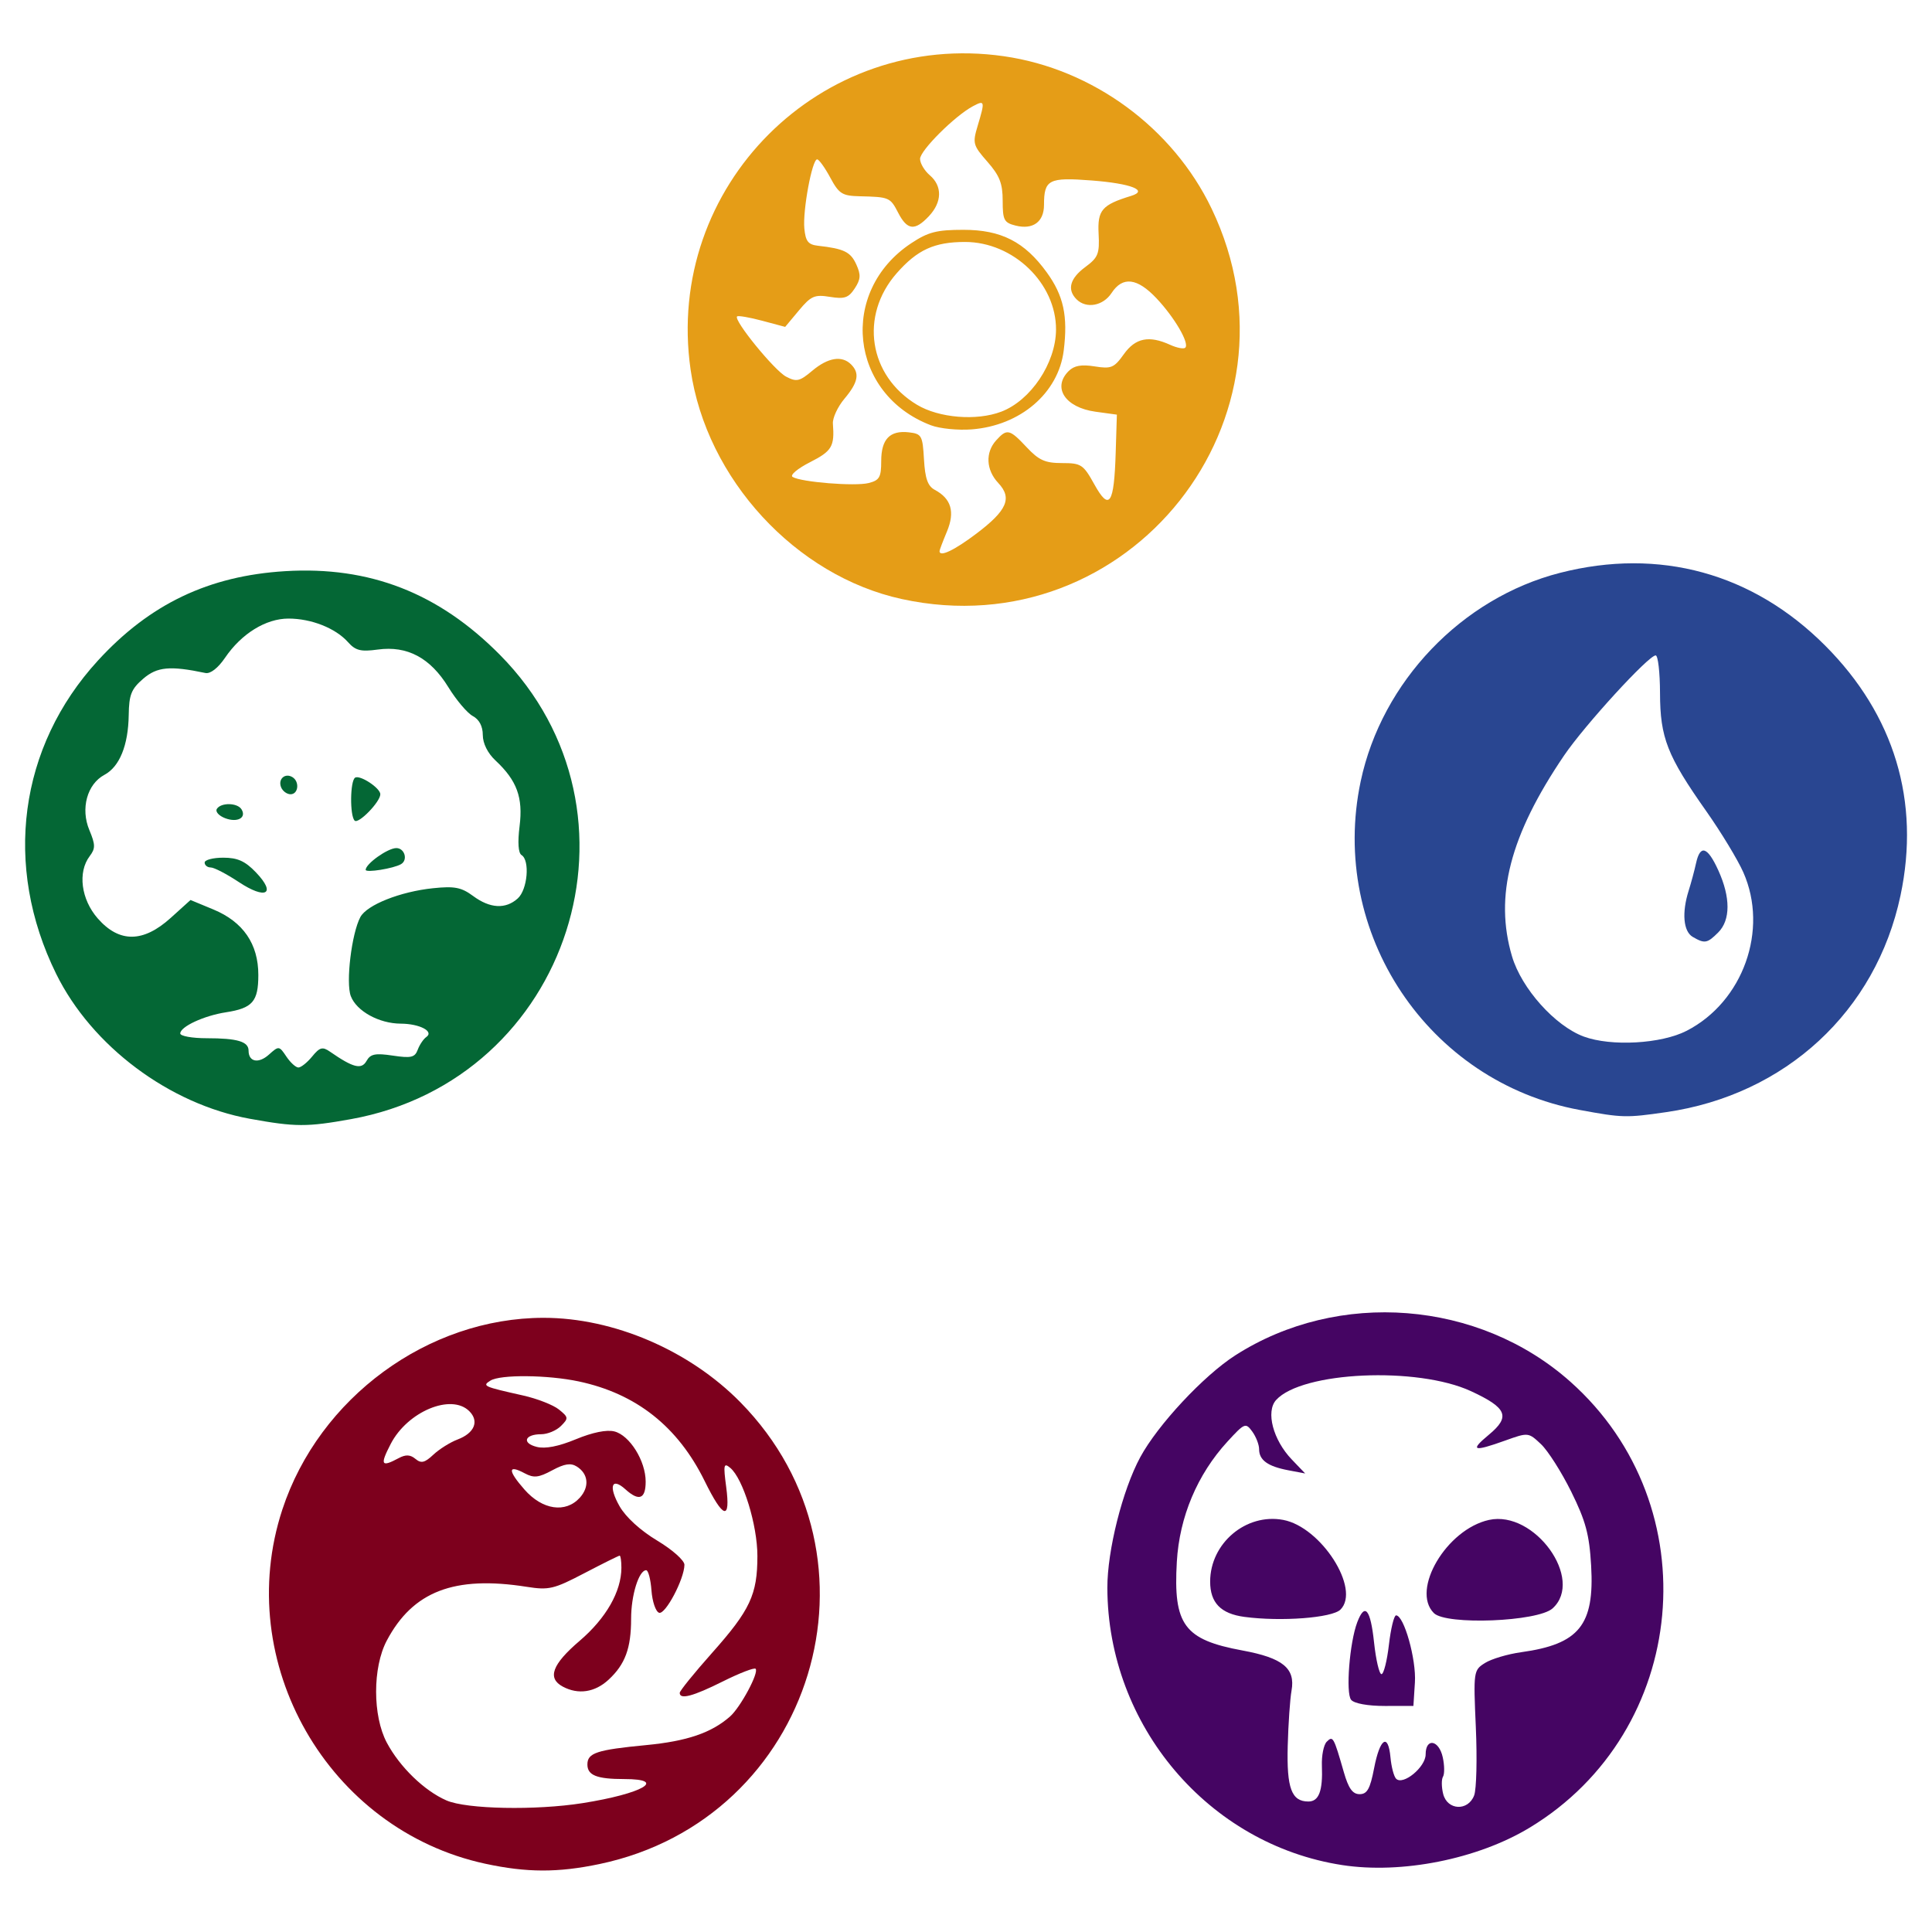 <?xml version="1.0" encoding="UTF-8" standalone="no"?>
<!-- Created with Inkscape (http://www.inkscape.org/) -->

<svg
   xmlns:dc="http://purl.org/dc/elements/1.1/"
   xmlns:cc="http://creativecommons.org/ns#"
   xmlns:rdf="http://www.w3.org/1999/02/22-rdf-syntax-ns#"
   xmlns:svg="http://www.w3.org/2000/svg"
   xmlns="http://www.w3.org/2000/svg"
   xmlns:sodipodi="http://sodipodi.sourceforge.net/DTD/sodipodi-0.dtd"
   xmlns:inkscape="http://www.inkscape.org/namespaces/inkscape"
   version="1.1"
   id="svg10"
   width="400"
   height="400"
   viewBox="0 0 400 400"
   sodipodi:docname="Wheel.svg"
   inkscape:version="0.92.2 (5c3e80d, 2017-08-06)">
  <defs
     id="defs14" />
  <sodipodi:namedview
     pagecolor="#ffffff"
     bordercolor="#666666"
     borderopacity="1"
     objecttolerance="10"
     gridtolerance="10"
     guidetolerance="10"
     inkscape:pageopacity="0"
     inkscape:pageshadow="2"
     inkscape:window-width="1920"
     inkscape:window-height="1017"
     id="namedview12"
     showgrid="false"
     inkscape:zoom="2.125"
     inkscape:cx="382.38679"
     inkscape:cy="140.54853"
     inkscape:window-x="-8"
     inkscape:window-y="-8"
     inkscape:window-maximized="1"
     inkscape:current-layer="svg10" />
  <path
     style="fill:#450563;stroke-width:1.014"
     d="m 277.876,386.142 c -27.674,-4.262 -48.529,-28.874 -48.61,-57.365 -0.022,-7.738 3.123,-20.249 6.806,-27.071 3.607,-6.682 13.125,-16.889 19.66,-21.082 21.364,-13.709 50.478,-11.415 69.424,5.471 28.864,25.726 24.578,72.355 -8.486,92.319 -10.764,6.499 -26.467,9.628 -38.793,7.729 z m 27.334,-14.428 c 0.477,-1.255 0.632,-7.593 0.345,-14.085 -0.512,-11.597 -0.479,-11.83 1.897,-13.327 1.33,-0.838 4.7,-1.841 7.489,-2.229 12.013,-1.669 15.199,-5.611 14.487,-17.92 -0.375,-6.47 -1.12,-9.242 -4.117,-15.305 -2.013,-4.072 -4.835,-8.509 -6.272,-9.859 -2.6,-2.442 -2.638,-2.446 -7.412,-0.735 -6.649,2.383 -7.385,2.118 -3.367,-1.214 4.51,-3.74 3.765,-5.552 -3.701,-9.01 -11.127,-5.152 -35.016,-4.072 -40.353,1.825 -2.175,2.403 -0.631,8.272 3.238,12.311 l 2.778,2.9 -3.501,-0.665 c -4.252,-0.808 -6.036,-2.099 -6.036,-4.367 0,-0.941 -0.641,-2.587 -1.424,-3.658 -1.363,-1.864 -1.584,-1.775 -5.128,2.088 -6.241,6.802 -9.944,15.591 -10.482,24.876 -0.757,13.077 1.516,16.149 13.596,18.375 8.337,1.536 10.977,3.691 10.153,8.291 -0.315,1.76 -0.672,6.93 -0.792,11.488 -0.231,8.737 0.792,11.488 4.273,11.488 2.183,0 3.006,-2.168 2.804,-7.389 -0.082,-2.112 0.367,-4.356 0.998,-4.987 1.29,-1.29 1.437,-1.028 3.54,6.291 0.972,3.384 1.819,4.564 3.273,4.564 1.563,0 2.173,-1.094 2.998,-5.375 1.201,-6.231 2.919,-7.362 3.39,-2.231 0.179,1.952 0.701,3.934 1.159,4.404 1.425,1.462 6.121,-2.395 6.121,-5.028 0,-3.487 2.749,-3.022 3.544,0.599 0.365,1.66 0.387,3.464 0.05,4.01 -0.337,0.546 -0.322,2.154 0.035,3.574 0.857,3.413 5.157,3.615 6.416,0.3 z m -25.472,-19.782 c -1.151,-1.386 -0.323,-11.878 1.266,-16.06 1.571,-4.131 2.738,-2.736 3.476,4.151 0.388,3.625 1.081,6.592 1.54,6.592 0.459,0 1.152,-2.738 1.54,-6.085 0.388,-3.347 1.056,-6.085 1.483,-6.085 1.638,0 4.203,9.123 3.899,13.871 l -0.312,4.878 -5.917,0.006 c -3.522,0.004 -6.346,-0.51 -6.975,-1.269 z m -22.094,-17.172 c -4.895,-0.652 -7.1,-2.926 -7.095,-7.317 0.009,-7.933 7.43,-14.2 15.118,-12.765 7.864,1.468 16.09,14.343 11.864,18.569 -1.721,1.721 -12.291,2.525 -19.887,1.513 z m 39.224,-0.786 c -4.798,-4.798 2.634,-17.361 11.41,-19.288 9.434,-2.072 19.79,12.324 13.173,18.312 -3.052,2.762 -22.043,3.517 -24.584,0.976 z"
     id="path202"
     inkscape:connector-curvature="0" />
  <path
     style="fill:#294691;stroke-width:1.006"
     d="m 327.065,229.805 c -31.421,-5.793 -51.998,-36.671 -45.347,-68.049 4.373,-20.63 20.94,-37.955 41.266,-43.153 20.575,-5.262 39.904,0.041 54.899,15.062 14.329,14.353 19.723,32.255 15.593,51.749 -5.079,23.975 -23.794,41.269 -48.528,44.846 -8.281,1.198 -9.022,1.179 -17.883,-0.455 z m 22.137,-16.389 c 11.69,-6.015 17.01,-20.885 11.737,-32.805 -1.159,-2.621 -4.621,-8.331 -7.691,-12.688 -8.081,-11.467 -9.532,-15.175 -9.558,-24.431 -0.012,-4.289 -0.417,-7.798 -0.9,-7.798 -1.483,0 -14.735,14.487 -18.983,20.751 -11.19,16.502 -14.453,29.118 -10.753,41.576 1.975,6.652 8.907,14.394 14.852,16.588 5.67,2.093 16.04,1.512 21.296,-1.193 z m 1.258,-19.442 c -1.945,-1.133 -2.284,-5.008 -0.838,-9.58 0.508,-1.604 1.196,-4.162 1.529,-5.684 0.86,-3.929 2.376,-3.433 4.619,1.509 2.535,5.584 2.525,10.277 -0.027,12.829 -2.274,2.274 -2.807,2.368 -5.283,0.926 z"
     id="path119"
     inkscape:connector-curvature="0" />
  <path
     style="fill:#046735;stroke-width:1.01"
     d="M 51.743,231.634 C 35.054,228.607 18.991,216.587 11.62,201.609 0.618,179.252 3.904,154.627 20.273,136.763 c 10.733,-11.713 22.958,-17.549 38.776,-18.51 17.478,-1.062 31.764,4.505 44.447,17.319 32.297,32.63 14.563,87.952 -30.816,96.131 -9.14,1.647 -11.512,1.639 -20.936,-0.07 z m 12.881,-12.891 c 1.584,-1.929 2.144,-2.081 3.698,-1.003 4.796,3.326 6.528,3.765 7.563,1.917 0.811,-1.449 1.804,-1.65 5.448,-1.104 3.782,0.567 4.561,0.384 5.152,-1.213 0.383,-1.035 1.183,-2.222 1.78,-2.639 1.651,-1.154 -1.389,-2.745 -5.28,-2.763 -4.51,-0.021 -9.171,-2.59 -10.357,-5.707 -1.061,-2.791 0.171,-12.981 1.978,-16.358 1.354,-2.529 8.261,-5.272 15.054,-5.976 4.45,-0.462 5.86,-0.188 8.294,1.612 3.511,2.596 6.737,2.769 9.249,0.496 2.016,-1.825 2.541,-7.883 0.777,-8.973 -0.677,-0.418 -0.826,-2.618 -0.406,-5.98 0.742,-5.941 -0.546,-9.451 -4.994,-13.606 -1.611,-1.505 -2.622,-3.536 -2.622,-5.268 0,-1.806 -0.743,-3.217 -2.067,-3.925 -1.137,-0.608 -3.42,-3.305 -5.074,-5.993 -3.737,-6.073 -8.504,-8.611 -14.603,-7.775 -3.523,0.483 -4.608,0.212 -6.167,-1.538 -2.574,-2.89 -7.591,-4.876 -12.318,-4.876 -4.689,0 -9.735,3.116 -13.131,8.106 -1.457,2.142 -3.043,3.375 -4.065,3.16 -7.327,-1.539 -9.999,-1.294 -12.877,1.182 -2.474,2.128 -2.945,3.305 -3.006,7.516 -0.091,6.272 -1.891,10.707 -5.028,12.386 -3.587,1.92 -4.976,7.002 -3.125,11.432 1.265,3.028 1.277,3.814 0.082,5.391 -2.529,3.336 -1.8,8.969 1.672,12.924 4.448,5.066 9.395,5.024 15.099,-0.13 l 4.097,-3.701 4.722,1.957 c 6.173,2.558 9.316,7.131 9.316,13.553 0,5.518 -1.191,6.888 -6.729,7.743 -4.539,0.701 -9.435,2.974 -9.435,4.381 0,0.541 2.463,0.984 5.474,0.984 6.35,0 8.67,0.689 8.67,2.574 0,2.346 2.073,2.743 4.225,0.808 2.029,-1.823 2.113,-1.814 3.596,0.406 0.835,1.25 1.958,2.273 2.496,2.273 0.538,0 1.818,-1.023 2.844,-2.273 z M 49.419,182.604 c -2.487,-1.65 -5.09,-3.002 -5.785,-3.004 -0.695,-0.003 -1.263,-0.459 -1.263,-1.015 0,-0.556 1.733,-1.01 3.852,-1.01 2.963,0 4.524,0.701 6.762,3.037 4.297,4.485 2.068,5.73 -3.566,1.992 z m 26.291,-2.514 c 0,-1.243 4.524,-4.468 6.314,-4.502 1.738,-0.033 2.493,2.451 1.01,3.324 -1.531,0.901 -7.324,1.833 -7.324,1.178 z M 46.6,169.395 c -1.286,-0.493 -2.055,-1.355 -1.708,-1.915 0.838,-1.356 4.257,-1.302 5.111,0.08 1.087,1.759 -0.861,2.81 -3.403,1.835 z m 26.826,0.507 c -1.026,-1.026 -0.945,-8.25 0.099,-8.896 1.007,-0.622 5.216,2.15 5.216,3.435 0,1.574 -4.538,6.237 -5.315,5.46 z m -15.243,-6.944 c -0.648,-1.688 0.857,-2.99 2.373,-2.053 1.51,0.934 1.218,3.536 -0.397,3.536 -0.774,0 -1.663,-0.667 -1.976,-1.483 z"
     id="path26"
     inkscape:connector-curvature="0" />
  <path
     style="fill:#7d001d;stroke-width:1.006"
     d="m 100.499,385.872 c -32.575,-7.022 -52.448,-41.695 -42.039,-73.346 7.609,-23.137 30.171,-39.685 54.106,-39.685 14.478,0 30.146,6.727 40.725,17.486 31.688,32.225 15.197,86.287 -29.161,95.6 -8.607,1.807 -15.059,1.792 -23.631,-0.056 z m 20.111,-12.552 c 12.452,-1.968 17.676,-4.985 8.63,-4.985 -5.673,0 -7.624,-0.772 -7.624,-3.017 0,-2.398 1.93,-3.034 12.194,-4.017 8.42,-0.807 13.478,-2.532 17.326,-5.909 2.178,-1.912 6.053,-9.138 5.302,-9.889 -0.282,-0.282 -3.328,0.893 -6.767,2.611 -6.194,3.095 -8.956,3.828 -8.941,2.371 0.005,-0.415 3.006,-4.124 6.67,-8.242 7.917,-8.898 9.411,-12.089 9.411,-20.095 0,-6.406 -2.972,-16.047 -5.626,-18.249 -1.346,-1.117 -1.446,-0.649 -0.838,3.931 0.938,7.069 -0.59,6.65 -4.466,-1.223 -5.546,-11.266 -14.165,-18.076 -26.074,-20.603 -6.433,-1.365 -16.235,-1.453 -18.274,-0.164 -1.749,1.106 -1.478,1.23 6.777,3.082 2.913,0.654 6.249,1.959 7.412,2.901 1.987,1.609 2.012,1.816 0.413,3.415 -0.936,0.936 -2.774,1.702 -4.085,1.702 -3.426,0 -4.069,1.832 -0.92,2.622 1.764,0.443 4.514,-0.094 8.105,-1.583 3.426,-1.42 6.369,-2.019 7.961,-1.619 3.172,0.796 6.477,6.091 6.482,10.384 0.004,3.62 -1.381,4.147 -4.197,1.598 -2.86,-2.588 -3.546,-0.604 -1.21,3.501 1.286,2.261 4.313,5.026 7.78,7.109 3.179,1.91 5.665,4.121 5.653,5.028 -0.04,2.967 -3.945,10.352 -5.247,9.924 -0.697,-0.229 -1.406,-2.305 -1.576,-4.612 -0.17,-2.308 -0.663,-4.195 -1.096,-4.195 -1.514,0 -3.12,5.166 -3.12,10.037 0,6.115 -1.23,9.446 -4.662,12.626 -2.833,2.625 -6.282,3.147 -9.482,1.434 -3.267,-1.748 -2.214,-4.607 3.494,-9.484 5.474,-4.677 8.639,-10.222 8.639,-15.138 0,-1.371 -0.162,-2.494 -0.36,-2.494 -0.198,0 -3.479,1.63 -7.29,3.622 -6.341,3.314 -7.358,3.555 -11.958,2.83 -14.993,-2.361 -23.572,0.939 -28.971,11.145 -2.944,5.566 -2.939,15.567 0.009,21.117 2.682,5.048 7.793,9.995 12.369,11.974 4.175,1.806 18.454,2.086 28.156,0.553 z m -0.57,-63.233 c 2.04,-2.254 1.785,-4.941 -0.611,-6.451 -1.258,-0.792 -2.548,-0.596 -5.099,0.778 -2.822,1.52 -3.81,1.627 -5.692,0.62 -3.525,-1.887 -3.545,-0.615 -0.052,3.364 3.71,4.226 8.517,4.934 11.454,1.689 z m -37.51,-8.189 c 1.469,-0.786 2.405,-0.747 3.483,0.148 1.187,0.985 1.907,0.817 3.707,-0.869 1.228,-1.15 3.489,-2.568 5.024,-3.149 3.494,-1.324 4.507,-3.774 2.422,-5.858 -3.724,-3.724 -12.798,0.058 -16.275,6.784 -2.261,4.373 -1.978,4.881 1.64,2.945 z"
     id="path62"
     inkscape:connector-curvature="0" />
  <path
     style="fill:#e59d17;stroke-width:1.006"
     d="m 186.742,124.033 c -21.999,-4.78 -40.51,-24.884 -43.763,-47.527 -5.446,-37.913 26.952,-70.312 64.865,-64.865 18.395,2.642 34.975,14.807 43.007,31.553 20.769,43.305 -17.097,91.054 -64.109,80.839 z m 15.402,-13.546 c 6.372,-4.811 7.475,-7.361 4.538,-10.487 -2.533,-2.696 -2.714,-6.315 -0.442,-8.825 2.245,-2.48 2.775,-2.361 6.329,1.43 2.52,2.688 3.82,3.27 7.311,3.27 3.971,0 4.404,0.285 6.687,4.398 3.12,5.621 4.093,4.177 4.426,-6.569 l 0.244,-7.856 -4.421,-0.607 c -6.273,-0.861 -8.999,-4.98 -5.568,-8.411 1.142,-1.142 2.638,-1.412 5.39,-0.972 3.43,0.549 4.029,0.299 6.033,-2.515 2.405,-3.378 5.211,-3.95 9.59,-1.954 1.412,0.643 2.825,0.912 3.14,0.597 0.902,-0.902 -2.217,-6.254 -5.957,-10.22 -4.004,-4.245 -7.013,-4.602 -9.305,-1.104 -1.759,2.684 -5.247,3.313 -7.252,1.308 -2.002,-2.002 -1.375,-4.327 1.801,-6.675 2.677,-1.979 2.982,-2.74 2.767,-6.912 -0.252,-4.881 0.685,-5.972 6.718,-7.821 3.69,-1.131 0.036,-2.565 -8.14,-3.196 -8.918,-0.688 -9.876,-0.197 -9.883,5.064 -0.005,3.515 -2.292,5.177 -5.885,4.275 -2.39,-0.6 -2.671,-1.142 -2.671,-5.144 0,-3.581 -0.631,-5.192 -3.164,-8.076 -2.987,-3.402 -3.099,-3.817 -2.012,-7.446 1.544,-5.153 1.49,-5.37 -1.006,-4.035 -3.744,2.003 -10.922,9.163 -10.922,10.894 0,0.913 0.905,2.436 2.012,3.383 2.624,2.247 2.555,5.562 -0.175,8.469 -2.917,3.105 -4.49,2.935 -6.364,-0.69 -1.66,-3.209 -1.83,-3.282 -8.032,-3.427 -3.56,-0.083 -4.235,-0.515 -6.037,-3.864 -1.116,-2.074 -2.336,-3.771 -2.712,-3.773 -1.047,-0.004 -3.01,10.588 -2.652,14.307 0.257,2.667 0.797,3.35 2.833,3.578 5.359,0.6 6.739,1.27 7.911,3.842 0.991,2.176 0.934,3.089 -0.314,4.994 -1.278,1.95 -2.115,2.236 -5.125,1.747 -3.19,-0.518 -3.92,-0.198 -6.437,2.816 l -2.839,3.4 -4.782,-1.279 c -2.63,-0.703 -4.961,-1.101 -5.178,-0.883 -0.764,0.764 7.733,11.194 10.153,12.462 2.164,1.134 2.788,0.993 5.429,-1.229 3.244,-2.729 6.13,-3.198 8.025,-1.303 1.831,1.831 1.467,3.727 -1.361,7.089 -1.413,1.679 -2.495,4.008 -2.404,5.176 0.367,4.726 -0.197,5.676 -4.74,7.985 -2.575,1.309 -4.198,2.679 -3.607,3.044 1.747,1.08 12.907,1.979 15.738,1.269 2.247,-0.564 2.612,-1.198 2.612,-4.538 0,-4.552 1.787,-6.413 5.724,-5.962 2.653,0.304 2.846,0.651 3.131,5.599 0.229,3.977 0.78,5.53 2.241,6.311 3.415,1.827 4.21,4.565 2.509,8.636 -0.843,2.017 -1.532,3.838 -1.532,4.047 0,1.29 3.035,-0.15 7.63,-3.62 z M 192.742,88.051 c -16.866,-6.424 -19.169,-27.708 -4.078,-37.695 3.51,-2.323 5.272,-2.775 10.807,-2.775 7.821,0 12.656,2.47 17.25,8.812 3.486,4.812 4.404,9.042 3.512,16.184 -1.1,8.803 -8.957,15.538 -19.041,16.322 -2.843,0.221 -6.645,-0.16 -8.45,-0.848 z m 14.534,-2.808 c 6.134,-2.324 11.318,-10.067 11.362,-16.971 0.061,-9.6 -8.826,-18.176 -18.838,-18.176 -6.351,0 -9.884,1.617 -14.15,6.475 -7.726,8.799 -5.802,21.236 4.213,27.239 4.554,2.73 12.305,3.367 17.413,1.432 z"
     id="path83"
     inkscape:connector-curvature="0" />
</svg>
